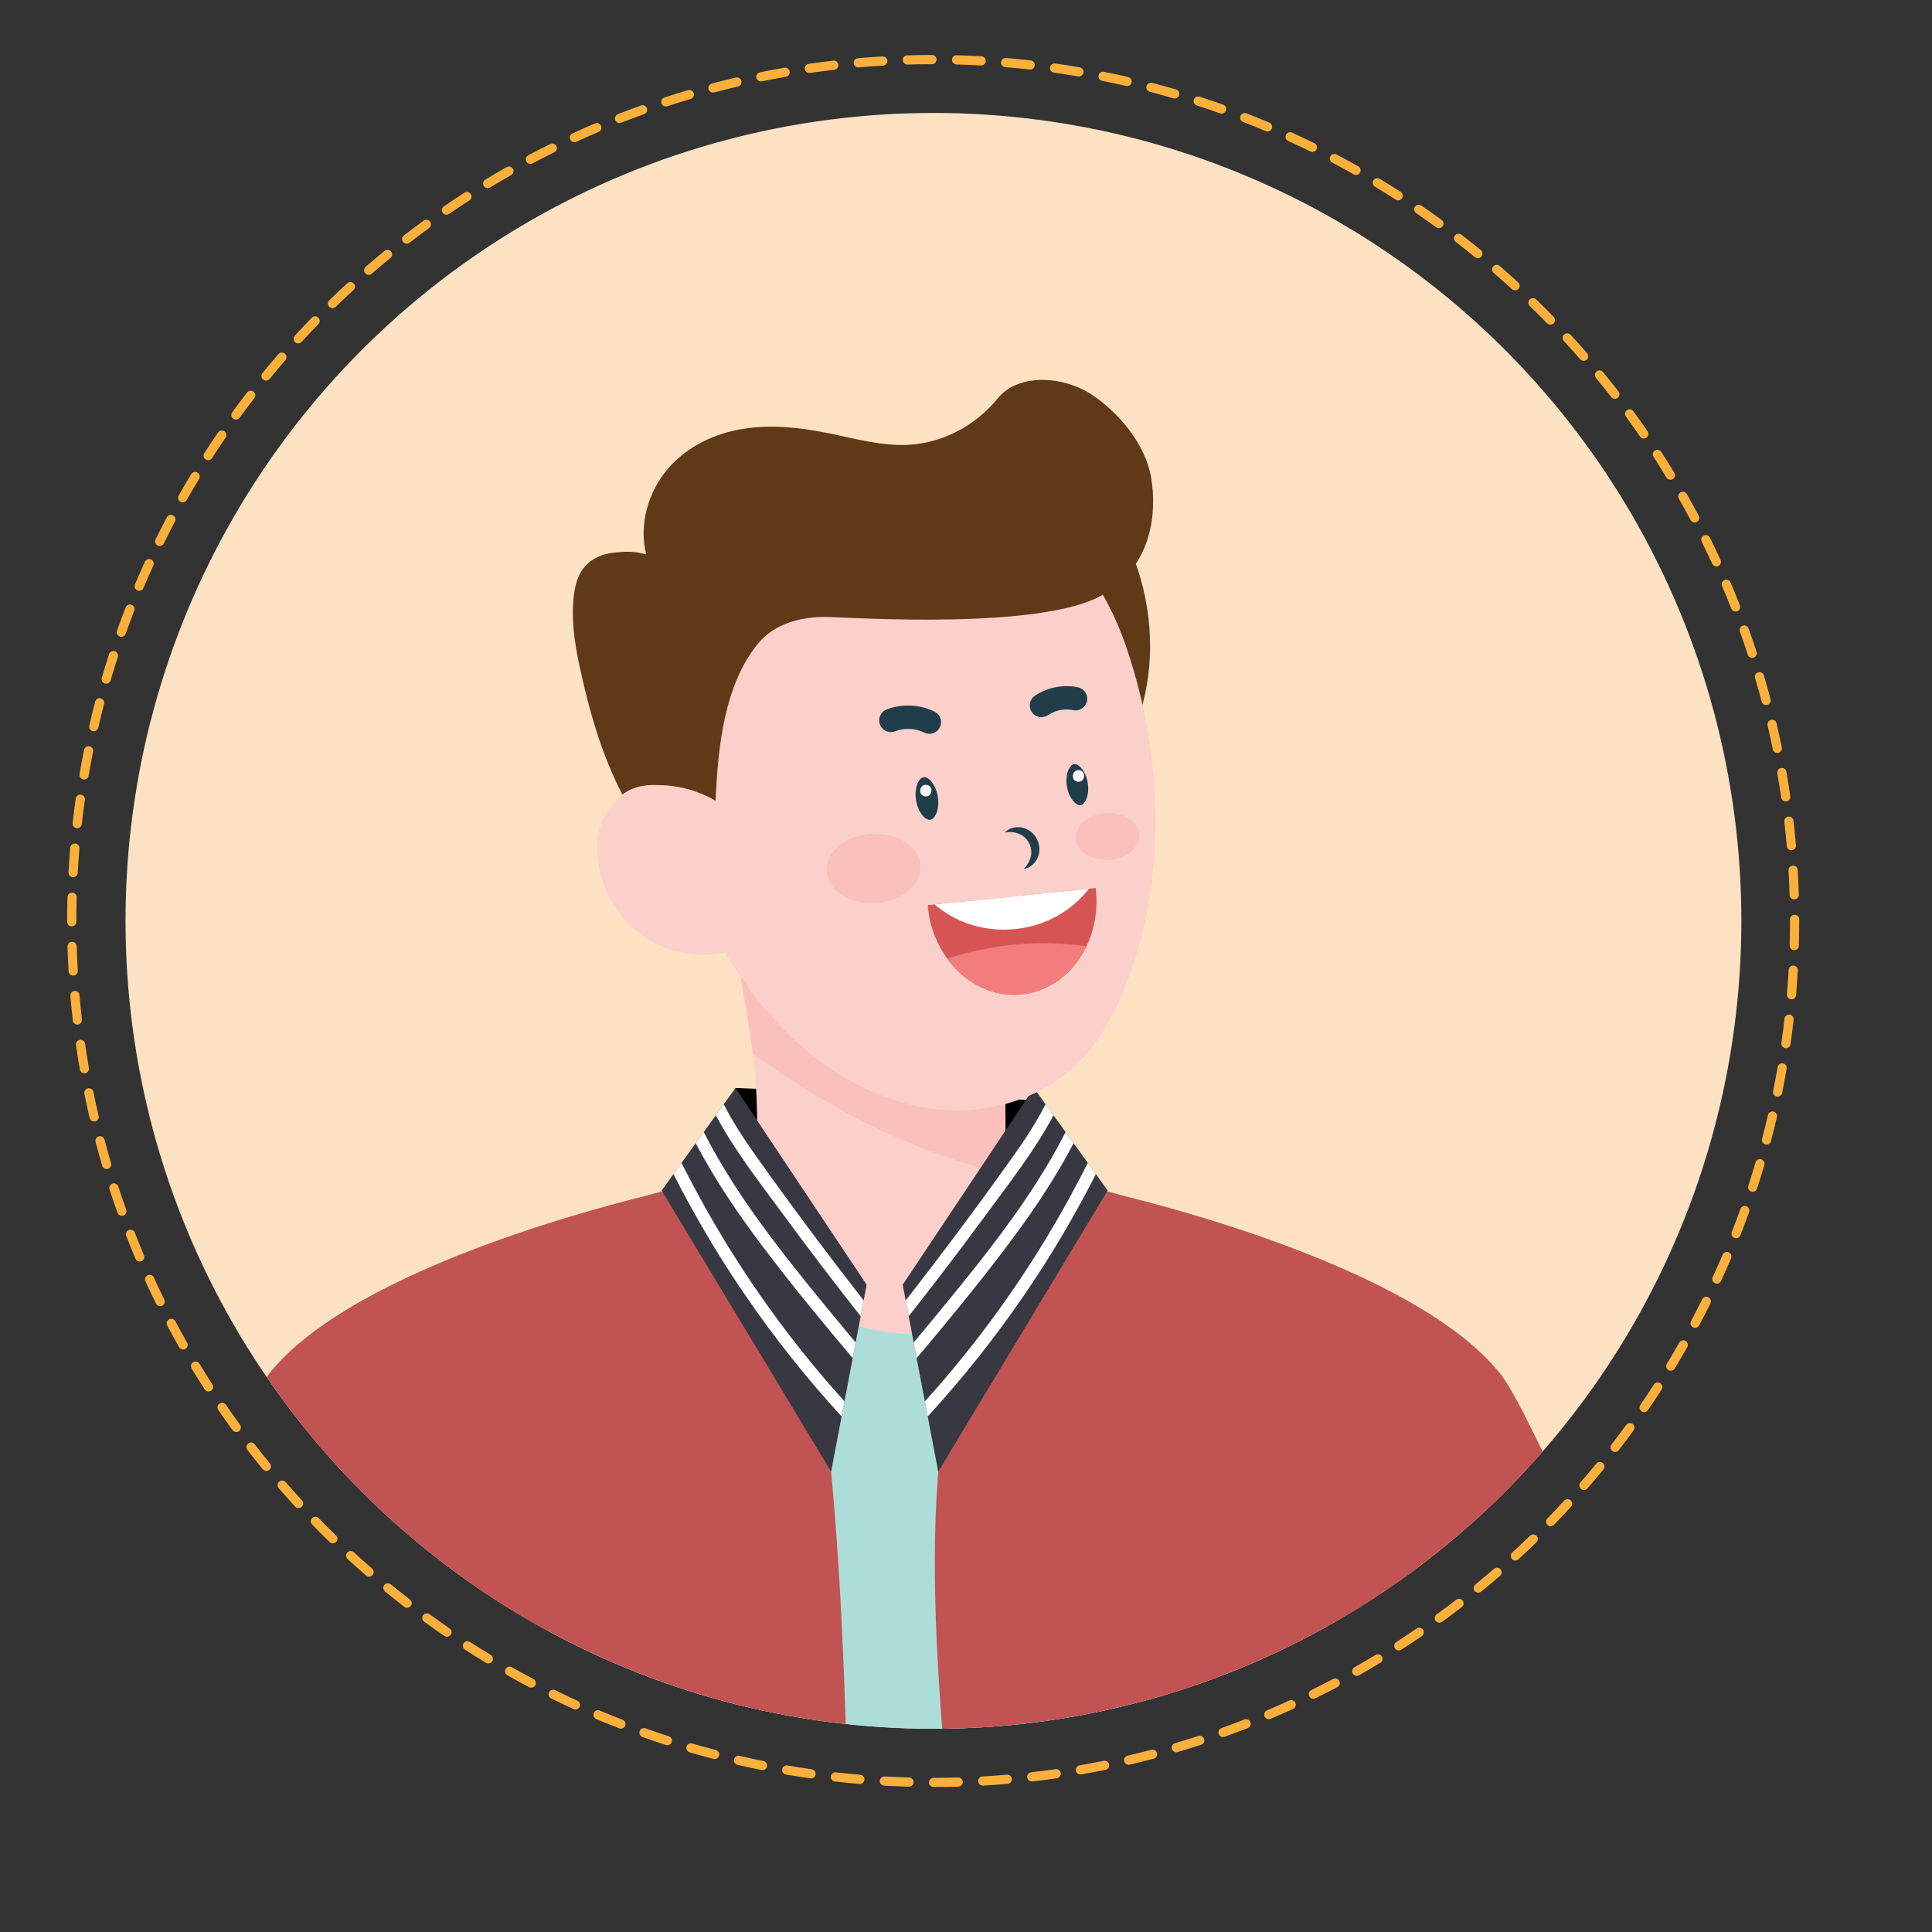 <?xml version="1.0" encoding="utf-8"?>
<!-- Generator: Adobe Illustrator 25.3.1, SVG Export Plug-In . SVG Version: 6.00 Build 0)  -->
<svg version="1.1" id="Layer_1" xmlns="http://www.w3.org/2000/svg" xmlns:xlink="http://www.w3.org/1999/xlink" x="0px" y="0px"
	 viewBox="0 0 1080 1080" style="enable-background:new 0 0 1080 1080;" xml:space="preserve">
<rect x="0" y="0" width="1080" height="1080" fill="#333333" stroke="none"/>
<style type="text/css">
	.st0{clip-path:url(#SVGID_2_);fill:#FCE2C3;}
	.st1{clip-path:url(#SVGID_2_);}
	.st2{fill:#603A17;}
	.st3{fill:#F4B9B8;}
	.st4{fill:#FAC0BC;}
	.st5{fill:#FBCFCA;}
	.st6{fill:#252158;}
	.st7{fill:#171644;}
	.st8{fill:#373841;}
	.st9{fill:#FFFFFF;}
	.st10{fill:#010101;}
	.st11{fill:#ADDDD9;}
	.st12{fill:#C59C6D;}
	.st13{fill:#C25353;}
	.st14{fill:#AF4847;}
	.st15{fill:#203D4A;}
	.st16{fill:#D65554;}
	.st17{fill:#F37C7C;}
	.st18{fill:#99A4CE;}
	.st19{fill:#FBB03C;}
</style>
<g>
	<g>
		<defs>
			<circle id="SVGID_1_" cx="521.8" cy="514.77" r="451.63"/>
		</defs>
		<clipPath id="SVGID_2_">
			<use xlink:href="#SVGID_1_"  style="overflow:visible;"/>
		</clipPath>
		<circle class="st0" cx="521.8" cy="514.77" r="451.63"/>
		<g class="st1">
			<g>
				
					<ellipse transform="matrix(0.988 -0.154 0.154 0.988 -47.733 90.041)" class="st2" cx="557.53" cy="353.23" rx="84.78" ry="107.7"/>
				<polygon class="st10" points="411.14,608.2 580.71,615.08 532.25,715.43 427.18,711.24 				"/>
				<path class="st11" d="M173.79,1632.33c53.48,40.35,638.37,35.17,637.98,6.47c-0.97-69.96-11.76-145.54-21.79-219.5
					c-5.68-41.81-11.12-83.1-14.38-122.57c-7.72-92.98-33.82-385.94-37.5-437.75c-2.37-33.78-8.3-110.43-9-119.55
					c-4.29-3.02-8.68-5.91-13.14-8.68c-0.13-0.07-0.26-0.15-0.41-0.24c-3.28-1.94-7.05-4.15-11.11-6.49
					c-0.04-0.04-0.06-0.06-0.09-0.06c-17.43-10.15-40.31-23.08-55.44-30.25c-37.84-17.96-76.73-28.95-117.63-34.85
					c-68.08-9.79-135.57,2.03-185.14,15.87c-44.48,12.41-74.55,26.45-77.71,27.95c-0.18,0.1-0.28,0.14-0.28,0.14
					s28.35,12.14,35.95,58.83c32.34,198.59-65.24,356.67-65.24,356.67s-24.69,172.87-38.98,261.03
					C190.79,1435.31,166.32,1626.69,173.79,1632.33z"/>
				<g>
					<path class="st5" d="M408.3,514.47c1.86,10.28,3.67,20.57,5.51,30.84c0.12,0.61,0.22,1.25,0.32,1.86
						c0.05,0.29,0.11,0.55,0.16,0.84c2.44,13.62,4.86,27.23,6.53,40.92c0.69,5.49,1.24,11.02,1.63,16.56
						c0.45,6.19,0.69,12.41,0.75,18.62c0.18,11.88-0.15,23.77-0.51,35.64c-0.21,6.71-0.3,13.41-0.35,20.11
						c-0.05,7.76-3.35,16.14-0.19,23.68c4,9.53,13.14,14.47,21.2,20.07c8.77,6.09,18.33,11.09,28.33,14.83
						c19.62,7.34,41.77,10.09,62.07,3.85c38.82-11.92,28.53-54.6,28.4-85.51c0,0-0.04-8.56-0.04-8.56l-0.06-22.63l-0.12-32.21
						c-11.1-2.72-21.49-7.76-31.79-12.77c-34.16-16.71-68.09-33.84-101.36-52.27c-0.9-0.49-1.75-0.97-2.59-1.43
						C419.5,523.2,414.03,520.02,408.3,514.47z"/>
				</g>
				<g>
					<path class="st4" d="M562.15,656.78c-38.44-9.93-75.43-25.32-109.02-46.34c-10.68-6.67-21.77-13.82-32.31-21.51
						c-1.66-13.7-4.09-27.29-6.52-40.91c-2-11.17-3.99-22.38-5.99-33.55c6.43,6.25,12.58,9.52,20.47,13.89
						c33.26,18.42,67.2,35.56,101.36,52.26c10.29,5.02,20.68,10.05,31.8,12.77L562.15,656.78z"/>
				</g>
				<g>
					<g>
						<path class="st5" d="M428.72,522.86c-17.53,12.25-41.69,14.38-61,5.13c-16.31-7.8-28.53-23.49-32.49-41.09
							c-0.71-3.19-1.15-6.43-1.32-9.75c-0.27-5.77,0.37-11.62,2.33-17.04c4.92-13.37,18.52-22.82,32.72-23.75
							c14.23-0.92,28.5,6.28,37.04,17.69l8.74,26.46L428.72,522.86z"/>
					</g>
				</g>
				<path class="st13" d="M434.05,1733.3c-18.33,27.5-207.56-54.22-270.39-80.2c-47.59-19.68-30.32-47.96-25.21-84.78
					c15.03-108.5,33.25-201.92,51.17-301.81c6.83-38.11,13.63-77.15,20.21-118.31c0.27-1.7,0.53-3.37,0.8-5.06
					c-8.02,26.47-22.59,80.87-28.64,99.79c-34.37,107.7-89.37,362.05-146.65,371.21c-9.88,1.58-118.86-36.75-123.74-50.41
					c-34.37-96.24,72.18-449.03,89.37-492.66c29.79-75.62,123.9-270.28,148.94-302.47c48.12-61.87,204.24-98.21,211.96-100.37
					c22.5-6.39,45.21-12.14,68.06-17.23c22.62,53.67,28.18,106.46,33.96,164.39C494.66,1124.53,448.47,1711.67,434.05,1733.3z"/>
				<g>
					<polygon class="st8" points="484.47,718.19 482.79,726.92 481.12,735.81 478.32,750.45 476.67,759.21 472.07,783.36 
						470.46,791.82 464.6,822.66 369.89,665.49 376.47,656.34 380.98,650.07 388.91,639.07 393.4,632.83 400.16,623.46 
						404.59,617.3 411.14,608.2 					"/>
					<g>
						<path class="st9" d="M482.79,726.92l-1.67,8.89c-14.87-18.86-29.4-37.97-43.61-57.31c-13.08-17.8-26.95-35.47-37.35-55.04
							l4.42-6.16c5.22,10.22,11.55,19.8,18.22,29.19C442.19,673.76,462.19,700.57,482.79,726.92z"/>
						<path class="st9" d="M478.32,750.45l-1.65,8.75c-16.89-19.94-33.48-40.15-49.24-60.95c-14.23-18.77-27.59-38.31-38.52-59.19
							l4.49-6.23c5.09,9.99,10.75,19.68,16.82,29.12c16.59,25.8,36.02,49.66,55.48,73.3C469.87,740.35,474.09,745.41,478.32,750.45z
							"/>
						<path class="st9" d="M472.07,783.36l-1.6,8.46c-19.64-21.38-37.74-44.18-54.12-68.15c-9.65-14.12-18.7-28.64-27.11-43.54
							c-4.26-7.52-8.34-15.12-12.26-22.8c-0.16-0.32-0.34-0.66-0.5-0.99l4.51-6.28c1.17,2.27,2.31,4.56,3.48,6.83
							c4.42,8.55,9.03,16.96,13.84,25.27c17,29.35,36.48,57.26,58.2,83.29C461.57,771.54,466.78,777.52,472.07,783.36z"/>
					</g>
				</g>
				<path class="st14" d="M225.53,1194.81c-9.97,24.38-21.77,48.99-35.91,71.7c6.83-38.11,13.63-77.15,20.21-118.31
					c4.19-9.46,44.96-103.46,56.94-200.87C271.36,1066.49,246.15,1144.4,225.53,1194.81z"/>
				<path class="st13" d="M1261.27,1066.49c-41.82,58.55-350.11,391.84-444.54,197.06c-1.37-2.84-3.07-7.15-5-12.51
					c-10.2-28.3-26.56-85.65-33.29-107.9c0.27,1.7,0.53,3.37,0.8,5.06c0.53,3.35,1.08,6.67,1.6,9.99
					c6.07,37.51,12.33,73.3,18.61,108.32c17.92,99.88,36.14,193.31,51.17,301.81c5.11,36.82,22.39,65.1-25.21,84.78
					c-62.83,25.98-252.06,107.7-270.39,80.2c-9.14-13.7-1.7-257.74-8.68-510.99c-4.03-146.38-32.42-293.69-21.15-406.91
					c5.77-57.93,11.34-110.72,33.96-164.39c22.85,5.09,45.55,10.84,68.06,17.23c7.72,2.15,163.84,38.5,211.96,100.37
					c25.05,32.19,133.39,300.18,133.39,300.18s92.73-69.2,203.94-116.86C1192.52,945.04,1272.72,1050.45,1261.27,1066.49z"/>
				<g>
					<polygon class="st8" points="504.61,718.19 506.28,726.92 507.95,735.81 510.75,750.45 512.4,759.21 517,783.36 518.61,791.82 
						524.47,822.66 619.18,665.49 612.6,656.34 608.09,650.07 600.16,639.07 595.67,632.83 588.91,623.46 584.49,617.3 
						577.93,608.2 					"/>
					<g>
						<path class="st9" d="M506.28,726.92l1.67,8.89c14.87-18.86,29.4-37.97,43.61-57.31c13.08-17.8,26.95-35.47,37.35-55.04
							l-4.42-6.16c-5.22,10.22-11.55,19.8-18.22,29.19C546.88,673.76,526.88,700.57,506.28,726.92z"/>
						<path class="st9" d="M510.75,750.45l1.65,8.75c16.89-19.94,33.48-40.15,49.24-60.95c14.23-18.77,27.59-38.31,38.52-59.19
							l-4.49-6.23c-5.09,9.99-10.75,19.68-16.82,29.12c-16.59,25.8-36.02,49.66-55.48,73.3
							C519.2,740.35,514.99,745.41,510.75,750.45z"/>
						<path class="st9" d="M517,783.36l1.6,8.46c19.64-21.38,37.74-44.18,54.12-68.15c9.65-14.12,18.7-28.64,27.11-43.54
							c4.26-7.52,8.34-15.12,12.26-22.8c0.16-0.32,0.34-0.66,0.5-0.99l-4.51-6.28c-1.17,2.27-2.31,4.56-3.48,6.83
							c-4.42,8.55-9.03,16.96-13.84,25.27c-17,29.35-36.48,57.26-58.2,83.29C527.5,771.54,522.3,777.52,517,783.36z"/>
					</g>
				</g>
				<g>
					<path class="st5" d="M628.02,553.96c-8.47,20.68-20.21,39.49-39.46,51.59c-17.07,10.73-37.61,15.98-57.73,15.11
						c-22.26-0.97-43.67-8.73-62.61-20.67c-9.43-5.94-18.25-12.91-26.25-20.61c-13.98-13.44-25.73-29.01-35.85-45.5
						c-16.44-26.84-29.71-57.41-36.28-88.98c-7.49-35.7-6.46-72.69,8.09-106.94c5.89-13.97,14.14-26.91,24.29-38.19
						c42.77-47.62,116.31-55.85,168.59-18.85c27.23,19.29,47.55,48.28,58.39,79.65c3.44,9.94,6.41,20.15,8.82,30.51
						C650.54,444.77,648.87,503,628.02,553.96z"/>
				</g>
				<g>
					<g>
						<g>
							<path class="st15" d="M519.82,458.27c-2.8,0.14-6.67-4.31-7.74-10.93c-0.56-3.49-0.22-6.98,0.93-9.58
								c0.4-0.9,1.52-3.02,3.23-3.29c0.09-0.01,0.18-0.02,0.26-0.03c2.8-0.14,6.67,4.31,7.74,10.93c0.56,3.49,0.22,6.98-0.93,9.58
								c-0.4,0.9-1.52,3.02-3.23,3.29C520,458.26,519.91,458.27,519.82,458.27z"/>
							<path class="st15" d="M603.84,450.12c-2.37,0.12-6.34-3.84-7.42-10.57c-0.55-3.38-0.22-6.76,0.9-9.27
								c0.81-1.81,1.92-2.96,3.06-3.14c0.08-0.01,0.16-0.02,0.25-0.03c2.37-0.12,6.34,3.84,7.42,10.57c0.54,3.38,0.22,6.76-0.9,9.27
								c-0.81,1.81-1.92,2.96-3.06,3.14C604,450.11,603.92,450.12,603.84,450.12L603.84,450.12z"/>
							<path class="st15" d="M561.68,465.38c2.2-2.41,5.91-3.45,9.41-2.81c3.57,0.59,6.85,3.14,8.51,6.4
								c1.74,3.22,1.95,7.37,0.39,10.64c-1.48,3.24-4.45,5.7-7.69,6.11c2.26-2.27,3.53-4.83,4.01-7.36
								c0.48-2.52,0.03-4.93-1.09-7.11c-1.14-2.17-2.86-3.92-5.2-4.97C567.66,465.23,564.83,464.81,561.68,465.38z"/>
						</g>
						<g>
							<path class="st15" d="M522.41,397.79c-3.95-1.94-8.43-3.09-12.95-3.34c-4.73-0.26-9.5,0.48-13.8,2.14
								c-3.36,1.3-5.04,5.08-3.75,8.45c0.65,1.69,2,3.05,3.67,3.72c0.66,0.26,1.36,0.42,2.07,0.46c0.92,0.05,1.83-0.09,2.7-0.43
								c2.61-1.01,5.52-1.45,8.42-1.3c2.76,0.15,5.48,0.85,7.87,2.04c0.8,0.39,1.65,0.61,2.53,0.66c2.61,0.14,5.05-1.29,6.21-3.64
								C526.98,403.31,525.65,399.39,522.41,397.79z"/>
							<path class="st15" d="M602.61,384.2c-1.52-0.32-3.08-0.53-4.66-0.61c-6.93-0.37-13.85,1.54-19.48,5.39
								c-2.97,2.03-3.73,6.11-1.69,9.08c0.89,1.3,2.22,2.23,3.73,2.62c0.43,0.11,0.87,0.18,1.31,0.2c1.43,0.08,2.86-0.33,4.04-1.13
								c3.22-2.2,7.36-3.34,11.36-3.13c0.91,0.05,1.8,0.17,2.67,0.35c0.34,0.07,0.67,0.11,1.01,0.13c3.23,0.17,6.07-2,6.74-5.17
								C608.38,388.46,606.15,384.99,602.61,384.2z"/>
						</g>
						<path class="st9" d="M518.2,438.79c-4.1-0.85-5.42,5.52-1.32,6.36C520.98,446.01,522.3,439.64,518.2,438.79z"/>
						<path class="st9" d="M603.54,430.57c-4.1-0.85-5.42,5.52-1.32,6.36C606.32,437.78,607.64,431.42,603.54,430.57z"/>
						<g>
							<path class="st16" d="M612.65,497.65c1.15,11.35-0.89,22.15-5.31,31.35c-7.07,14.77-20.27,25.28-36.24,26.9
								c-16.36,1.66-31.73-6.41-41.57-20.01c-5.81-7.95-9.71-17.81-10.82-28.72c-0.04-0.39-0.03-0.79-0.07-1.21l93.83-9.51
								C612.52,496.87,612.61,497.25,612.65,497.65z"/>
							<path class="st9" d="M608.67,496.84c-9.39,12.21-24.1,20.79-41.27,22.53c-17.17,1.74-33.3-3.72-44.95-13.79L608.67,496.84z"
								/>
							<path class="st17" d="M607.34,529c-7.07,14.77-20.27,25.28-36.24,26.9c-16.36,1.66-31.73-6.41-41.57-20.01
								c15.66-5.15,32.08-8.05,48.56-8.53C587.87,527.07,597.66,527.63,607.34,529z"/>
						</g>
					</g>
					<g>
						<path class="st4" d="M514.57,484.08c0.57,10.68-10.73,19.96-25.22,20.73c-14.5,0.77-26.71-7.26-27.28-17.94
							c-0.57-10.68,10.73-19.96,25.22-20.73C501.79,465.37,514.01,473.4,514.57,484.08z"/>
						<path class="st4" d="M636.83,466.72c0.38,7.21-7.24,13.48-17.03,14c-9.79,0.52-18.04-4.9-18.42-12.11
							c-0.38-7.21,7.24-13.48,17.03-14C628.2,454.08,636.44,459.51,636.83,466.72z"/>
					</g>
				</g>
				<path class="st14" d="M811.73,1251.04c-10.2-28.3-26.56-85.65-33.29-107.9c0.27,1.7,0.53,3.37,0.8,5.06
					c0.53,3.35,1.08,6.67,1.6,9.99l-3.07-16.09l-16.64-248.87c0,0,52.41,234.87,53.14,314.66
					C814.34,1216.01,813.13,1233.56,811.73,1251.04z"/>
				<path class="st2" d="M361.25,309.95c-4.28-16.61,1.15-35.03,11.9-47.68c10.75-12.65,26.19-19.9,41.95-22.5
					c15.76-2.6,31.9-0.86,47.6,2.31c15.12,3.06,30.26,7.46,45.6,6.54c18.83-1.13,37.05-10.69,49.46-25.94
					c11.75-14.44,37.01-12.31,52.29-2.23c15.28,10.08,30.34,27.78,33.49,46.79c3.02,18.23,1.31,48.6-27.21,65.3
					c-33.61,19.69-139.32,12.71-153.59,12.36c-14.28-0.35-29.61,3.38-39.04,14.89c-18.71,22.86-22.36,57.29-23.68,87.82
					c-11.04-6.25-21.56-8.84-34-8.78c-5.48,0.03-11.45,0.46-18.13,5.31c-11.8-22.84-18.74-47.37-24.14-72.82
					c-2.68-12.62-4.54-25.66-2.95-38.46c0.6-4.88,1.76-9.8,4.37-13.82c3.93-6.06,10.79-9.35,17.63-10.07
					C349.62,308.24,354.61,307.99,361.25,309.95z"/>
			</g>
		</g>
	</g>
	<g>
		<path class="st19" d="M521.88,998.95c-1.42,0-2.57-1.15-2.57-2.57c0-1.42,1.15-2.57,2.57-2.57c4.53,0,9.14-0.07,13.68-0.2
			c1.43-0.03,2.6,1.08,2.64,2.5c0.04,1.42-1.08,2.6-2.5,2.64C531.11,998.88,526.46,998.95,521.88,998.95z M508.13,998.77
			c-0.02,0-0.05,0-0.07,0c-4.6-0.13-9.25-0.32-13.81-0.58c-1.42-0.08-2.5-1.29-2.42-2.71c0.08-1.42,1.29-2.5,2.71-2.42
			c4.52,0.25,9.11,0.44,13.66,0.57c1.42,0.04,2.54,1.22,2.5,2.64C510.66,997.66,509.52,998.77,508.13,998.77z M549.36,998.17
			c-1.35,0-2.49-1.06-2.56-2.42c-0.08-1.42,1-2.63,2.42-2.71c4.54-0.26,9.12-0.58,13.64-0.97c1.42-0.11,2.66,0.93,2.78,2.34
			c0.12,1.41-0.93,2.66-2.34,2.78c-4.57,0.39-9.2,0.72-13.79,0.98C549.46,998.17,549.41,998.17,549.36,998.17z M480.68,997.24
			c-0.07,0-0.14,0-0.22-0.01c-4.56-0.38-9.19-0.84-13.76-1.36c-1.41-0.16-2.42-1.43-2.27-2.84c0.16-1.41,1.44-2.42,2.84-2.27
			c4.52,0.51,9.1,0.96,13.61,1.34c1.41,0.12,2.47,1.36,2.35,2.78C483.13,996.22,482,997.24,480.68,997.24z M576.76,995.83
			c-1.29,0-2.4-0.97-2.55-2.28c-0.16-1.41,0.85-2.68,2.26-2.84c4.5-0.51,9.07-1.1,13.56-1.74c1.41-0.2,2.71,0.77,2.91,2.18
			c0.2,1.41-0.78,2.71-2.18,2.91c-4.55,0.65-9.16,1.24-13.71,1.76C576.96,995.83,576.86,995.83,576.76,995.83z M453.36,994.15
			c-0.12,0-0.24-0.01-0.36-0.03c-4.53-0.64-9.13-1.36-13.66-2.14c-1.4-0.24-2.34-1.57-2.1-2.97c0.24-1.4,1.57-2.34,2.97-2.1
			c4.48,0.77,9.03,1.48,13.51,2.12c1.41,0.2,2.38,1.5,2.18,2.91C455.72,993.22,454.62,994.15,453.36,994.15z M603.98,991.94
			c-1.23,0-2.31-0.88-2.53-2.14c-0.24-1.4,0.7-2.73,2.1-2.97c4.46-0.77,8.99-1.62,13.44-2.52c1.39-0.28,2.75,0.62,3.03,2.01
			c0.28,1.39-0.62,2.75-2.01,3.03c-4.5,0.91-9.08,1.77-13.59,2.54C604.27,991.93,604.12,991.94,603.98,991.94z M426.26,989.51
			c-0.17,0-0.34-0.02-0.51-0.05c-4.49-0.9-9.03-1.88-13.51-2.92c-1.38-0.32-2.25-1.7-1.93-3.08c0.32-1.38,1.71-2.24,3.08-1.93
			c4.43,1.02,8.93,1.99,13.37,2.89c1.39,0.28,2.29,1.64,2.01,3.03C428.53,988.66,427.46,989.51,426.26,989.51z M630.93,986.5
			c-1.17,0-2.23-0.8-2.5-1.99c-0.32-1.38,0.54-2.76,1.92-3.09c4.42-1.03,8.89-2.13,13.28-3.28c1.37-0.36,2.78,0.46,3.14,1.83
			c0.36,1.37-0.46,2.78-1.83,3.14c-4.43,1.16-8.95,2.28-13.42,3.32C631.32,986.48,631.12,986.5,630.93,986.5z M399.47,983.32
			c-0.21,0-0.43-0.03-0.65-0.08c-4.46-1.17-8.94-2.41-13.32-3.69c-1.36-0.4-2.14-1.83-1.74-3.19c0.4-1.36,1.82-2.15,3.19-1.74
			c4.34,1.27,8.77,2.5,13.18,3.65c1.37,0.36,2.19,1.76,1.84,3.14C401.65,982.55,400.61,983.32,399.47,983.32z M657.53,979.52
			c-1.11,0-2.14-0.73-2.47-1.85c-0.4-1.36,0.38-2.79,1.74-3.19c4.34-1.27,8.74-2.63,13.07-4.04c1.35-0.44,2.8,0.3,3.24,1.65
			c0.44,1.35-0.3,2.8-1.65,3.24c-4.37,1.42-8.82,2.8-13.21,4.08C658.01,979.48,657.77,979.52,657.53,979.52z M373.07,975.6
			c-0.26,0-0.53-0.04-0.79-0.13c-4.38-1.42-8.8-2.92-13.13-4.47c-1.34-0.48-2.04-1.95-1.56-3.28c0.48-1.34,1.95-2.03,3.28-1.56
			c4.28,1.53,8.65,3.01,12.99,4.42c1.35,0.44,2.09,1.89,1.65,3.24C375.16,974.9,374.16,975.6,373.07,975.6z M683.68,971.02
			c-1.06,0-2.04-0.66-2.42-1.71c-0.48-1.34,0.22-2.81,1.56-3.29c4.28-1.53,8.59-3.14,12.81-4.79c1.32-0.52,2.81,0.14,3.33,1.46
			c0.52,1.32-0.14,2.81-1.46,3.33c-4.27,1.67-8.63,3.29-12.95,4.84C684.26,970.97,683.97,971.02,683.68,971.02z M347.09,966.34
			c-0.31,0-0.63-0.06-0.93-0.18c-4.29-1.67-8.61-3.42-12.85-5.21c-1.31-0.55-1.92-2.06-1.37-3.37c0.55-1.31,2.06-1.92,3.37-1.37
			c4.19,1.77,8.47,3.51,12.71,5.16c1.32,0.52,1.98,2,1.46,3.33C349.09,965.72,348.11,966.34,347.09,966.34z M709.25,961.04
			c-1,0-1.95-0.59-2.37-1.57c-0.55-1.31,0.06-2.82,1.36-3.37c4.17-1.77,8.37-3.62,12.48-5.49c1.29-0.59,2.82-0.02,3.41,1.27
			c0.59,1.29,0.02,2.82-1.27,3.41c-4.15,1.9-8.39,3.77-12.61,5.56C709.93,960.98,709.59,961.04,709.25,961.04z M321.69,955.61
			c-0.36,0-0.72-0.08-1.07-0.23c-4.18-1.91-8.39-3.91-12.52-5.94c-1.27-0.63-1.8-2.17-1.17-3.44c0.63-1.27,2.17-1.8,3.44-1.17
			c4.08,2.01,8.25,3.99,12.38,5.88c1.29,0.59,1.86,2.12,1.27,3.41C323.6,955.05,322.67,955.61,321.69,955.61z M734.19,949.63
			c-0.95,0-1.86-0.53-2.31-1.43c-0.63-1.27-0.1-2.81,1.17-3.44c4.06-2,8.14-4.09,12.15-6.2c1.26-0.66,2.81-0.18,3.47,1.07
			c0.66,1.26,0.18,2.81-1.07,3.47c-4.05,2.14-8.18,4.25-12.28,6.27C734.96,949.55,734.57,949.63,734.19,949.63z M296.97,943.43
			c-0.41,0-0.82-0.1-1.2-0.3c-4.06-2.15-8.15-4.38-12.15-6.65c-1.24-0.7-1.67-2.27-0.97-3.5c0.7-1.23,2.27-1.67,3.5-0.97
			c3.96,2.24,8,4.45,12.02,6.58c1.26,0.66,1.74,2.22,1.07,3.47C298.78,942.94,297.89,943.43,296.97,943.43z M758.44,936.81
			c-0.9,0-1.77-0.47-2.24-1.31c-0.7-1.24-0.26-2.8,0.97-3.5c3.94-2.23,7.9-4.55,11.78-6.89c1.22-0.74,2.8-0.34,3.53,0.87
			c0.73,1.22,0.34,2.8-0.87,3.53c-3.92,2.37-7.93,4.71-11.91,6.97C759.3,936.71,758.87,936.81,758.44,936.81z M272.99,929.87
			c-0.45,0-0.91-0.12-1.33-0.37c-3.92-2.37-7.88-4.84-11.74-7.33c-1.19-0.77-1.54-2.36-0.77-3.55c0.77-1.19,2.36-1.54,3.55-0.77
			c3.83,2.47,7.74,4.9,11.62,7.25c1.22,0.73,1.61,2.31,0.87,3.53C274.71,929.43,273.86,929.87,272.99,929.87z M781.93,922.62
			c-0.85,0-1.67-0.42-2.16-1.18c-0.77-1.19-0.42-2.78,0.77-3.55c3.8-2.45,7.63-4.99,11.38-7.55c1.17-0.8,2.77-0.5,3.57,0.67
			c0.8,1.17,0.5,2.77-0.67,3.57c-3.79,2.59-7.65,5.16-11.5,7.63C782.89,922.49,782.41,922.62,781.93,922.62z M249.85,914.97
			c-0.5,0-1.01-0.15-1.45-0.45c-3.79-2.59-7.59-5.28-11.3-7.98c-1.15-0.84-1.4-2.44-0.57-3.59c0.83-1.15,2.44-1.4,3.59-0.57
			c3.67,2.67,7.43,5.33,11.18,7.9c1.17,0.8,1.47,2.4,0.67,3.57C251.47,914.58,250.67,914.97,249.85,914.97z M804.59,907.11
			c-0.79,0-1.58-0.37-2.08-1.06c-0.83-1.15-0.58-2.76,0.57-3.59c3.67-2.67,7.35-5.42,10.93-8.19c1.12-0.87,2.74-0.66,3.61,0.46
			c0.87,1.12,0.66,2.74-0.46,3.61c-3.63,2.8-7.34,5.58-11.05,8.28C805.64,906.95,805.11,907.11,804.59,907.11z M227.59,898.77
			c-0.55,0-1.1-0.17-1.57-0.54c-3.62-2.8-7.26-5.69-10.83-8.61c-1.1-0.9-1.26-2.52-0.36-3.62c0.9-1.1,2.52-1.26,3.62-0.36
			c3.52,2.89,7.13,5.75,10.71,8.52c1.12,0.87,1.33,2.48,0.46,3.6C229.12,898.43,228.36,898.77,227.59,898.77z M826.34,890.33
			c-0.74,0-1.48-0.32-1.99-0.94c-0.9-1.1-0.74-2.72,0.36-3.62c3.52-2.88,7.03-5.84,10.46-8.8c1.07-0.93,2.7-0.81,3.63,0.26
			c0.93,1.07,0.81,2.7-0.26,3.63c-3.46,3-7.01,5.99-10.57,8.9C827.48,890.14,826.91,890.33,826.34,890.33z M206.31,881.35
			c-0.6,0-1.2-0.21-1.68-0.63c-3.47-3.01-6.94-6.1-10.32-9.21c-1.05-0.96-1.11-2.59-0.15-3.63c0.96-1.04,2.59-1.11,3.63-0.15
			c3.34,3.07,6.78,6.14,10.21,9.11c1.07,0.93,1.19,2.55,0.26,3.63C207.74,881.05,207.03,881.35,206.31,881.35z M847.1,872.33
			c-0.7,0-1.39-0.28-1.9-0.83c-0.96-1.05-0.89-2.67,0.16-3.63c3.35-3.08,6.7-6.23,9.94-9.39c1.02-0.99,2.64-0.96,3.63,0.05
			c0.99,1.02,0.96,2.65-0.05,3.63c-3.28,3.18-6.66,6.38-10.05,9.49C848.35,872.11,847.73,872.33,847.1,872.33z M186.05,862.74
			c-0.65,0-1.29-0.24-1.79-0.73c-3.29-3.2-6.58-6.48-9.77-9.77c-0.99-1.02-0.97-2.64,0.05-3.63c1.02-0.99,2.64-0.97,3.63,0.05
			c3.16,3.25,6.42,6.51,9.67,9.67c1.02,0.99,1.04,2.62,0.05,3.63C187.39,862.48,186.72,862.74,186.05,862.74z M866.83,853.18
			c-0.65,0-1.29-0.24-1.79-0.73c-1.02-0.99-1.04-2.62-0.05-3.64c3.16-3.24,6.32-6.59,9.4-9.94c0.96-1.05,2.59-1.11,3.63-0.15
			s1.11,2.59,0.15,3.63c-3.11,3.39-6.31,6.77-9.5,10.05C868.16,852.92,867.5,853.18,866.83,853.18z M166.89,843.03
			c-0.69,0-1.39-0.28-1.89-0.83c-3.1-3.38-6.2-6.84-9.2-10.31c-0.93-1.07-0.81-2.7,0.26-3.63c1.07-0.93,2.69-0.82,3.63,0.26
			c2.97,3.43,6.03,6.86,9.1,10.2c0.96,1.05,0.89,2.67-0.15,3.63C168.13,842.81,167.51,843.03,166.89,843.03z M885.44,832.93
			c-0.6,0-1.2-0.21-1.68-0.63c-1.07-0.93-1.19-2.55-0.26-3.63c2.99-3.44,5.95-6.96,8.82-10.46c0.9-1.1,2.52-1.26,3.62-0.36
			c1.1,0.9,1.26,2.52,0.36,3.62c-2.9,3.54-5.9,7.09-8.92,10.57C886.87,832.63,886.15,832.93,885.44,832.93z M148.88,822.27
			c-0.74,0-1.48-0.32-1.99-0.94c-2.89-3.53-5.79-7.17-8.6-10.81c-0.87-1.12-0.66-2.74,0.46-3.61c1.12-0.87,2.74-0.66,3.61,0.46
			c2.78,3.6,5.64,7.2,8.51,10.7c0.9,1.1,0.74,2.72-0.36,3.62C150.03,822.08,149.45,822.27,148.88,822.27z M902.87,811.65
			c-0.55,0-1.1-0.17-1.57-0.54c-1.12-0.87-1.33-2.48-0.46-3.61c2.78-3.59,5.54-7.28,8.22-10.95c0.83-1.15,2.44-1.4,3.59-0.56
			c1.15,0.84,1.4,2.44,0.56,3.59c-2.7,3.71-5.49,7.43-8.3,11.06C904.4,811.3,903.64,811.65,902.87,811.65z M132.09,800.53
			c-0.8,0-1.58-0.37-2.08-1.06c-2.7-3.71-5.38-7.51-7.97-11.28c-0.8-1.17-0.5-2.77,0.67-3.57c1.17-0.8,2.77-0.5,3.57,0.67
			c2.56,3.73,5.21,7.48,7.88,11.16c0.84,1.15,0.58,2.76-0.57,3.59C133.14,800.37,132.61,800.53,132.09,800.53z M919.08,789.4
			c-0.5,0-1.01-0.15-1.45-0.45c-1.17-0.8-1.47-2.4-0.67-3.57c2.57-3.75,5.12-7.59,7.58-11.4c0.77-1.2,2.36-1.54,3.55-0.77
			c1.19,0.77,1.54,2.36,0.77,3.55c-2.48,3.85-5.06,7.73-7.66,11.52C920.7,789.01,919.9,789.4,919.08,789.4z M116.57,777.88
			c-0.85,0-1.67-0.42-2.16-1.18c-2.48-3.84-4.94-7.78-7.31-11.71c-0.73-1.21-0.34-2.8,0.87-3.53c1.21-0.73,2.79-0.34,3.53,0.87
			c2.35,3.88,4.78,7.78,7.23,11.58c0.77,1.19,0.43,2.78-0.77,3.55C117.53,777.75,117.04,777.88,116.57,777.88z M933.99,766.26
			c-0.45,0-0.91-0.12-1.33-0.37c-1.22-0.73-1.6-2.32-0.87-3.53c2.35-3.88,4.68-7.86,6.92-11.82c0.7-1.23,2.27-1.67,3.5-0.97
			c1.24,0.7,1.67,2.27,0.97,3.5c-2.27,4-4.62,8.02-6.99,11.95C935.71,765.82,934.86,766.26,933.99,766.26z M102.36,754.39
			c-0.9,0-1.77-0.47-2.24-1.3c-2.26-3.99-4.49-8.06-6.63-12.1c-0.66-1.25-0.19-2.81,1.07-3.47c1.25-0.67,2.81-0.19,3.47,1.07
			c2.12,4,4.32,8.02,6.56,11.97c0.7,1.24,0.27,2.8-0.97,3.5C103.23,754.29,102.79,754.39,102.36,754.39z M947.56,742.3
			c-0.4,0-0.82-0.1-1.2-0.3c-1.25-0.66-1.73-2.22-1.07-3.47c2.12-4.02,4.22-8.12,6.23-12.2c0.63-1.27,2.17-1.8,3.44-1.17
			c1.27,0.63,1.8,2.17,1.17,3.44c-2.03,4.13-4.15,8.28-6.3,12.34C949.38,741.8,948.49,742.3,947.56,742.3z M89.53,730.15
			c-0.95,0-1.86-0.53-2.31-1.43c-2.02-4.1-4.01-8.29-5.92-12.45c-0.59-1.29-0.02-2.82,1.27-3.41c1.29-0.59,2.82-0.02,3.41,1.27
			c1.89,4.12,3.86,8.26,5.86,12.32c0.63,1.27,0.11,2.81-1.17,3.44C90.3,730.06,89.91,730.15,89.53,730.15z M959.75,717.58
			c-0.36,0-0.72-0.08-1.07-0.23c-1.29-0.59-1.86-2.12-1.27-3.41c1.89-4.13,3.75-8.35,5.53-12.55c0.55-1.31,2.07-1.91,3.37-1.37
			c1.31,0.55,1.92,2.06,1.37,3.37c-1.8,4.24-3.67,8.51-5.59,12.68C961.66,717.02,960.72,717.58,959.75,717.58z M78.11,705.22
			c-1,0-1.95-0.59-2.37-1.57c-1.78-4.21-3.53-8.5-5.2-12.76c-0.52-1.32,0.14-2.81,1.46-3.33c1.33-0.52,2.81,0.14,3.33,1.46
			c1.65,4.21,3.38,8.46,5.14,12.62c0.55,1.31-0.06,2.82-1.36,3.37C78.79,705.16,78.45,705.22,78.11,705.22z M970.49,692.19
			c-0.31,0-0.63-0.06-0.93-0.18c-1.32-0.52-1.98-2.01-1.46-3.33c1.65-4.23,3.26-8.56,4.8-12.85c0.48-1.34,1.95-2.03,3.28-1.56
			c1.34,0.48,2.03,1.95,1.56,3.28c-1.55,4.34-3.18,8.71-4.85,12.99C972.49,691.57,971.52,692.19,970.49,692.19z M68.12,679.65
			c-1.06,0-2.04-0.66-2.42-1.71c-1.54-4.31-3.05-8.71-4.47-13.08c-0.44-1.35,0.3-2.8,1.65-3.24c1.34-0.44,2.8,0.3,3.24,1.65
			c1.41,4.32,2.9,8.68,4.42,12.94c0.48,1.34-0.22,2.81-1.55,3.29C68.7,679.61,68.41,679.65,68.12,679.65z M979.77,666.21
			c-0.26,0-0.53-0.04-0.79-0.13c-1.35-0.44-2.09-1.89-1.65-3.24c1.4-4.31,2.76-8.71,4.03-13.07c0.4-1.36,1.82-2.15,3.19-1.74
			c1.36,0.4,2.14,1.83,1.74,3.19c-1.29,4.41-2.66,8.85-4.08,13.21C981.86,665.52,980.85,666.21,979.77,666.21z M59.61,653.51
			c-1.11,0-2.14-0.73-2.47-1.85c-1.29-4.4-2.54-8.88-3.71-13.32c-0.36-1.37,0.46-2.78,1.83-3.14c1.38-0.36,2.78,0.46,3.14,1.83
			c1.15,4.39,2.39,8.82,3.67,13.17c0.4,1.36-0.38,2.79-1.74,3.19C60.09,653.47,59.85,653.51,59.61,653.51z M987.5,639.82
			c-0.22,0-0.44-0.03-0.65-0.08c-1.37-0.36-2.19-1.77-1.83-3.14c1.15-4.4,2.26-8.87,3.28-13.28c0.32-1.38,1.7-2.25,3.08-1.92
			c1.38,0.32,2.24,1.7,1.92,3.08c-1.03,4.46-2.15,8.97-3.31,13.42C989.68,639.06,988.64,639.82,987.5,639.82z M52.61,626.92
			c-1.17,0-2.22-0.8-2.5-1.99c-1.04-4.46-2.03-9.01-2.94-13.51c-0.28-1.39,0.62-2.75,2.01-3.03c1.39-0.28,2.75,0.62,3.03,2.01
			c0.9,4.45,1.88,8.95,2.91,13.36c0.32,1.38-0.54,2.76-1.92,3.09C53,626.89,52.81,626.92,52.61,626.92z M993.7,613.03
			c-0.17,0-0.34-0.02-0.51-0.05c-1.39-0.28-2.29-1.64-2.01-3.03c0.9-4.45,1.74-8.97,2.51-13.44c0.24-1.4,1.57-2.34,2.97-2.1
			c1.4,0.24,2.34,1.57,2.1,2.97c-0.78,4.52-1.63,9.1-2.54,13.59C995.97,612.19,994.9,613.03,993.7,613.03z M47.16,599.97
			c-1.23,0-2.31-0.88-2.53-2.13c-0.78-4.5-1.5-9.09-2.16-13.65c-0.2-1.4,0.77-2.71,2.18-2.91c1.41-0.19,2.71,0.77,2.91,2.18
			c0.65,4.51,1.37,9.06,2.14,13.51c0.24,1.4-0.7,2.73-2.1,2.97C47.45,599.95,47.3,599.97,47.16,599.97z M998.36,585.93
			c-0.12,0-0.24-0.01-0.37-0.03c-1.41-0.2-2.38-1.5-2.18-2.91c0.64-4.48,1.22-9.05,1.74-13.57c0.16-1.41,1.44-2.43,2.84-2.26
			c1.41,0.16,2.42,1.43,2.26,2.84c-0.52,4.57-1.11,9.18-1.75,13.71C1000.72,585.01,999.62,585.93,998.36,585.93z M43.25,572.75
			c-1.29,0-2.4-0.97-2.55-2.28c-0.52-4.53-0.98-9.16-1.38-13.75c-0.12-1.41,0.93-2.66,2.34-2.78c1.4-0.12,2.66,0.93,2.78,2.34
			c0.39,4.54,0.85,9.12,1.36,13.61c0.16,1.41-0.85,2.68-2.26,2.85C43.45,572.74,43.35,572.75,43.25,572.75z M1001.46,558.61
			c-0.07,0-0.15,0-0.22-0.01c-1.41-0.12-2.46-1.36-2.34-2.78c0.38-4.51,0.71-9.1,0.96-13.64c0.08-1.42,1.29-2.49,2.71-2.42
			c1.42,0.08,2.5,1.29,2.42,2.71c-0.26,4.59-0.59,9.23-0.97,13.79C1003.9,557.6,1002.78,558.61,1001.46,558.61z M40.9,545.35
			c-1.35,0-2.49-1.06-2.56-2.42c-0.26-4.57-0.46-9.22-0.59-13.81c-0.04-1.42,1.08-2.6,2.5-2.64c1.41-0.04,2.6,1.08,2.64,2.5
			c0.13,4.54,0.33,9.14,0.59,13.67c0.08,1.42-1,2.63-2.42,2.71C41,545.35,40.95,545.35,40.9,545.35z M1003,531.16
			c-0.03,0-0.05,0-0.07,0c-1.42-0.04-2.54-1.22-2.5-2.64c0.13-4.53,0.19-9.13,0.19-13.68l0-0.9c0-1.42,1.14-2.57,2.56-2.58
			c1.46,0.03,2.57,1.14,2.58,2.56l0,0.91c0,4.59-0.07,9.24-0.19,13.82C1005.53,530.06,1004.39,531.16,1003,531.16z M40.11,517.87
			c-1.42,0-2.57-1.15-2.57-2.57v-0.46c0-4.44,0.06-8.93,0.18-13.36c0.04-1.42,1.3-2.53,2.64-2.5c1.42,0.04,2.54,1.22,2.5,2.64
			c-0.12,4.38-0.18,8.83-0.18,13.22v0.46C42.68,516.72,41.53,517.87,40.11,517.87z M1002.97,502.76c-1.38,0-2.53-1.1-2.57-2.49
			c-0.14-4.54-0.34-9.14-0.6-13.67c-0.08-1.42,1-2.63,2.42-2.72c1.41-0.07,2.63,1,2.72,2.42c0.27,4.57,0.47,9.22,0.61,13.81
			c0.04,1.42-1.07,2.6-2.49,2.65C1003.03,502.76,1003,502.76,1002.97,502.76z M40.86,490.38c-0.05,0-0.1,0-0.14,0
			c-1.42-0.08-2.5-1.29-2.42-2.71c0.25-4.58,0.57-9.22,0.96-13.79c0.12-1.42,1.36-2.48,2.78-2.35c1.41,0.12,2.47,1.36,2.35,2.78
			c-0.38,4.52-0.7,9.11-0.95,13.64C43.35,489.32,42.21,490.38,40.86,490.38z M1001.38,475.31c-1.32,0-2.44-1.01-2.56-2.35
			c-0.39-4.52-0.85-9.09-1.37-13.61c-0.16-1.41,0.85-2.69,2.26-2.85c1.4-0.16,2.68,0.85,2.85,2.26c0.53,4.56,0.99,9.19,1.39,13.75
			c0.12,1.41-0.92,2.66-2.34,2.78C1001.53,475.31,1001.45,475.31,1001.38,475.31z M43.16,462.98c-0.1,0-0.19-0.01-0.29-0.02
			c-1.41-0.16-2.42-1.43-2.27-2.84c0.51-4.57,1.1-9.18,1.74-13.71c0.2-1.4,1.49-2.38,2.91-2.18c1.4,0.2,2.38,1.5,2.18,2.91
			c-0.64,4.48-1.21,9.05-1.72,13.57C45.56,462.01,44.45,462.98,43.16,462.98z M998.23,448c-1.26,0-2.36-0.92-2.54-2.2
			c-0.65-4.49-1.37-9.03-2.15-13.51c-0.24-1.4,0.69-2.73,2.09-2.97c1.4-0.24,2.73,0.69,2.97,2.09c0.79,4.52,1.52,9.12,2.17,13.65
			c0.2,1.4-0.77,2.71-2.18,2.91C998.47,447.99,998.35,448,998.23,448z M47.01,435.76c-0.14,0-0.29-0.01-0.44-0.04
			c-1.4-0.24-2.34-1.57-2.1-2.97c0.77-4.52,1.62-9.1,2.52-13.59c0.28-1.39,1.63-2.29,3.03-2.01c1.39,0.28,2.29,1.63,2.01,3.03
			c-0.89,4.45-1.73,8.97-2.5,13.45C49.32,434.87,48.24,435.76,47.01,435.76z M993.52,420.91c-1.2,0-2.27-0.84-2.52-2.06
			c-0.91-4.45-1.89-8.95-2.92-13.36c-0.32-1.38,0.54-2.77,1.92-3.09c1.38-0.31,2.77,0.54,3.09,1.92c1.04,4.46,2.03,9,2.95,13.51
			c0.28,1.39-0.62,2.75-2.01,3.03C993.86,420.89,993.69,420.91,993.52,420.91z M52.41,408.8c-0.19,0-0.39-0.02-0.58-0.07
			c-1.38-0.32-2.25-1.7-1.93-3.08c1.04-4.49,2.15-9.01,3.3-13.43c0.36-1.37,1.76-2.2,3.14-1.84c1.37,0.36,2.2,1.76,1.84,3.14
			c-1.14,4.37-2.24,8.84-3.26,13.28C54.64,407.99,53.58,408.8,52.41,408.8z M987.27,394.13c-1.14,0-2.18-0.76-2.48-1.92
			c-1.16-4.39-2.4-8.82-3.68-13.17c-0.4-1.36,0.38-2.79,1.74-3.19c1.36-0.41,2.79,0.38,3.19,1.74c1.3,4.4,2.55,8.87,3.72,13.31
			c0.36,1.37-0.46,2.78-1.83,3.14C987.7,394.1,987.48,394.13,987.27,394.13z M59.36,382.19c-0.24,0-0.48-0.03-0.72-0.1
			c-1.36-0.4-2.14-1.82-1.75-3.19c1.29-4.42,2.66-8.86,4.07-13.21c0.44-1.35,1.89-2.09,3.24-1.65c1.35,0.44,2.09,1.89,1.65,3.24
			c-1.39,4.31-2.75,8.7-4.02,13.07C61.49,381.46,60.47,382.19,59.36,382.19z M979.48,367.76c-1.08,0-2.09-0.69-2.44-1.77
			c-1.41-4.31-2.9-8.67-4.43-12.94c-0.48-1.34,0.22-2.81,1.55-3.29c1.33-0.48,2.81,0.21,3.29,1.55c1.55,4.32,3.06,8.72,4.48,13.08
			c0.44,1.35-0.3,2.8-1.65,3.24C980.02,367.72,979.75,367.76,979.48,367.76z M67.83,355.99c-0.29,0-0.58-0.05-0.86-0.15
			c-1.34-0.48-2.04-1.95-1.56-3.28c1.55-4.35,3.17-8.72,4.84-13c0.51-1.32,2-1.98,3.33-1.46c1.32,0.51,1.98,2,1.46,3.33
			c-1.64,4.23-3.25,8.56-4.78,12.86C69.88,355.33,68.89,355.99,67.83,355.99z M970.2,341.87c-1.03,0-2-0.62-2.39-1.63
			c-1.64-4.2-3.38-8.45-5.15-12.62c-0.56-1.31,0.05-2.82,1.36-3.37c1.31-0.56,2.82,0.05,3.37,1.36c1.79,4.22,3.55,8.51,5.21,12.76
			c0.52,1.32-0.13,2.81-1.46,3.33C970.83,341.82,970.51,341.87,970.2,341.87z M77.82,330.28c-0.33,0-0.67-0.07-1-0.2
			c-1.31-0.55-1.92-2.06-1.37-3.37c1.78-4.23,3.66-8.5,5.57-12.69c0.59-1.29,2.11-1.86,3.41-1.27c1.29,0.59,1.86,2.11,1.27,3.41
			c-1.89,4.15-3.75,8.37-5.51,12.55C79.78,329.69,78.82,330.28,77.82,330.28z M959.48,316.65c-0.97,0-1.9-0.56-2.34-1.5
			c-1.89-4.12-3.87-8.26-5.87-12.31c-0.63-1.27-0.11-2.81,1.16-3.44c1.27-0.63,2.81-0.11,3.44,1.16c2.02,4.09,4.02,8.28,5.93,12.44
			c0.59,1.29,0.03,2.82-1.26,3.41C960.2,316.57,959.84,316.65,959.48,316.65z M89.27,305.21c-0.38,0-0.77-0.09-1.13-0.26
			c-1.27-0.63-1.8-2.17-1.17-3.44c2.03-4.12,4.14-8.27,6.29-12.34c0.66-1.26,2.22-1.74,3.47-1.07c1.26,0.66,1.74,2.22,1.07,3.47
			c-2.13,4.03-4.22,8.13-6.22,12.21C91.13,304.68,90.22,305.21,89.27,305.21z M947.32,292.07c-0.92,0-1.81-0.5-2.27-1.37
			c-2.12-4-4.33-8.03-6.57-11.96c-0.7-1.24-0.27-2.8,0.97-3.51c1.23-0.7,2.8-0.27,3.51,0.97c2.26,3.98,4.49,8.04,6.64,12.09
			c0.67,1.25,0.19,2.81-1.07,3.48C948.14,291.97,947.73,292.07,947.32,292.07z M102.13,280.84c-0.43,0-0.86-0.11-1.26-0.33
			c-1.24-0.7-1.67-2.27-0.97-3.5c2.26-4,4.61-8.02,6.98-11.96c0.73-1.22,2.31-1.61,3.53-0.87c1.22,0.73,1.61,2.31,0.87,3.53
			c-2.35,3.9-4.68,7.87-6.91,11.83C103.89,280.37,103.02,280.84,102.13,280.84z M933.78,268.2c-0.87,0-1.72-0.44-2.2-1.24
			c-2.34-3.87-4.78-7.76-7.24-11.57c-0.77-1.19-0.43-2.78,0.77-3.55c1.19-0.77,2.78-0.43,3.55,0.77c2.49,3.85,4.95,7.79,7.32,11.7
			c0.74,1.21,0.35,2.79-0.87,3.53C934.69,268.08,934.23,268.2,933.78,268.2z M116.36,257.27c-0.48,0-0.96-0.13-1.39-0.41
			c-1.19-0.77-1.54-2.36-0.77-3.55c2.48-3.85,5.05-7.73,7.65-11.53c0.8-1.17,2.4-1.47,3.57-0.67c1.17,0.8,1.47,2.4,0.67,3.57
			c-2.57,3.76-5.12,7.6-7.57,11.41C118.03,256.85,117.2,257.27,116.36,257.27z M918.89,245.14c-0.82,0-1.62-0.39-2.12-1.12
			c-2.57-3.75-5.23-7.5-7.89-11.15c-0.84-1.15-0.58-2.76,0.56-3.59c1.15-0.84,2.75-0.59,3.59,0.56c2.69,3.69,5.38,7.48,7.98,11.27
			c0.8,1.17,0.51,2.77-0.66,3.57C919.9,244.99,919.39,245.14,918.89,245.14z M131.9,234.55c-0.52,0-1.05-0.16-1.51-0.49
			c-1.15-0.84-1.4-2.44-0.57-3.59c2.69-3.71,5.48-7.43,8.29-11.07c0.87-1.12,2.48-1.33,3.6-0.47c1.12,0.87,1.33,2.48,0.47,3.6
			c-2.78,3.6-5.54,7.29-8.21,10.96C133.48,234.18,132.69,234.55,131.9,234.55z M902.7,222.95c-0.77,0-1.53-0.34-2.03-1
			c-2.78-3.6-5.65-7.19-8.52-10.69c-0.9-1.1-0.74-2.72,0.36-3.62c1.1-0.9,2.72-0.74,3.62,0.36c2.9,3.53,5.79,7.17,8.61,10.8
			c0.87,1.12,0.66,2.74-0.46,3.61C903.81,222.77,903.25,222.95,902.7,222.95z M148.71,212.76c-0.57,0-1.15-0.19-1.63-0.58
			c-1.1-0.9-1.26-2.52-0.36-3.62c2.9-3.55,5.9-7.11,8.91-10.58c0.93-1.07,2.55-1.19,3.63-0.26c1.07,0.93,1.19,2.55,0.26,3.63
			c-2.97,3.43-5.94,6.95-8.81,10.47C150.19,212.44,149.45,212.76,148.71,212.76z M885.27,201.71c-0.72,0-1.43-0.3-1.94-0.88
			c-2.98-3.43-6.05-6.86-9.11-10.19c-0.96-1.05-0.89-2.67,0.15-3.63c1.04-0.96,2.67-0.89,3.63,0.15c3.1,3.37,6.2,6.83,9.21,10.3
			c0.93,1.07,0.82,2.7-0.25,3.63C886.47,201.5,885.87,201.71,885.27,201.71z M166.72,191.97c-0.62,0-1.24-0.22-1.74-0.68
			c-1.05-0.96-1.12-2.59-0.16-3.63c3.1-3.37,6.29-6.76,9.49-10.05c0.99-1.02,2.62-1.04,3.63-0.05c1.02,0.99,1.04,2.62,0.05,3.63
			c-3.17,3.26-6.33,6.61-9.39,9.95C168.11,191.69,167.42,191.97,166.72,191.97z M866.66,181.48c-0.67,0-1.34-0.26-1.84-0.78
			c-3.17-3.26-6.43-6.51-9.68-9.66c-1.02-0.99-1.04-2.62-0.06-3.63c0.99-1.02,2.62-1.04,3.63-0.06c3.29,3.19,6.58,6.47,9.78,9.77
			c0.99,1.02,0.97,2.64-0.05,3.63C867.96,181.24,867.31,181.48,866.66,181.48z M185.88,172.25c-0.67,0-1.34-0.26-1.84-0.78
			c-0.99-1.02-0.97-2.65,0.05-3.63c3.29-3.2,6.66-6.39,10.04-9.5c1.05-0.96,2.67-0.89,3.63,0.15c0.96,1.05,0.89,2.67-0.15,3.63
			c-3.34,3.07-6.68,6.23-9.93,9.4C187.17,172,186.52,172.25,185.88,172.25z M846.93,162.33c-0.62,0-1.24-0.22-1.74-0.68
			c-3.35-3.07-6.79-6.13-10.22-9.1c-1.07-0.93-1.19-2.55-0.26-3.63c0.93-1.07,2.55-1.19,3.63-0.26c3.47,3,6.94,6.1,10.32,9.2
			c1.05,0.96,1.12,2.59,0.16,3.63C848.31,162.05,847.62,162.33,846.93,162.33z M206.12,153.64c-0.72,0-1.43-0.3-1.94-0.89
			c-0.93-1.07-0.82-2.7,0.26-3.63c3.47-3.01,7.02-6.01,10.56-8.91c1.1-0.9,2.72-0.74,3.62,0.36c0.9,1.1,0.74,2.72-0.36,3.62
			c-3.5,2.87-7.02,5.84-10.45,8.81C207.31,153.44,206.71,153.64,206.12,153.64z M826.13,144.33c-0.57,0-1.15-0.19-1.62-0.58
			c-3.52-2.87-7.12-5.74-10.72-8.51c-1.12-0.87-1.33-2.48-0.47-3.6c0.87-1.12,2.48-1.33,3.6-0.47c3.63,2.8,7.28,5.69,10.84,8.6
			c1.1,0.9,1.26,2.52,0.36,3.62C827.61,144.01,826.87,144.33,826.13,144.33z M227.37,136.23c-0.77,0-1.53-0.34-2.04-1
			c-0.87-1.12-0.66-2.74,0.46-3.61c3.62-2.8,7.34-5.59,11.04-8.29c1.15-0.84,2.76-0.58,3.59,0.56c0.84,1.15,0.58,2.76-0.56,3.59
			c-3.67,2.67-7.34,5.43-10.93,8.2C228.47,136.05,227.92,136.23,227.37,136.23z M804.33,127.53c-0.52,0-1.05-0.16-1.51-0.49
			c-3.68-2.67-7.45-5.33-11.19-7.89c-1.17-0.8-1.47-2.4-0.67-3.57c0.8-1.17,2.4-1.47,3.57-0.67c3.79,2.59,7.59,5.27,11.31,7.97
			c1.15,0.83,1.4,2.44,0.57,3.59C805.91,127.16,805.13,127.53,804.33,127.53z M249.57,120.05c-0.82,0-1.62-0.39-2.12-1.12
			c-0.8-1.17-0.51-2.77,0.67-3.57c3.78-2.59,7.64-5.16,11.49-7.65c1.19-0.77,2.78-0.43,3.55,0.77c0.77,1.19,0.43,2.78-0.77,3.55
			c-3.81,2.45-7.63,5-11.37,7.56C250.57,119.91,250.07,120.05,249.57,120.05z M781.61,112c-0.48,0-0.96-0.13-1.39-0.41
			c-3.82-2.45-7.73-4.89-11.63-7.24c-1.22-0.73-1.61-2.31-0.87-3.53c0.73-1.22,2.31-1.61,3.53-0.87c3.94,2.38,7.89,4.84,11.75,7.32
			c1.19,0.77,1.54,2.36,0.77,3.55C783.28,111.58,782.45,112,781.61,112z M272.64,105.17c-0.87,0-1.72-0.44-2.2-1.24
			c-0.74-1.21-0.35-2.79,0.87-3.53c3.9-2.36,7.91-4.71,11.9-6.98c1.24-0.7,2.81-0.27,3.5,0.97c0.7,1.23,0.27,2.8-0.97,3.5
			c-3.95,2.24-7.91,4.56-11.78,6.9C273.55,105.05,273.09,105.17,272.64,105.17z M758.02,97.78c-0.43,0-0.86-0.11-1.26-0.33
			c-3.96-2.24-8.01-4.44-12.03-6.56c-1.26-0.66-1.74-2.22-1.07-3.47c0.66-1.26,2.21-1.74,3.47-1.07c4.06,2.14,8.15,4.37,12.16,6.63
			c1.24,0.7,1.67,2.26,0.97,3.5C759.79,97.31,758.92,97.78,758.02,97.78z M296.51,91.64c-0.92,0-1.81-0.5-2.27-1.37
			c-0.67-1.25-0.19-2.81,1.07-3.48c4.04-2.14,8.17-4.25,12.28-6.28c1.27-0.63,2.81-0.11,3.44,1.17c0.63,1.27,0.11,2.81-1.17,3.44
			c-4.06,2.01-8.15,4.1-12.14,6.22C297.32,91.54,296.91,91.64,296.51,91.64z M733.65,84.93c-0.38,0-0.77-0.09-1.13-0.26
			c-4.08-2-8.25-3.98-12.39-5.86c-1.29-0.59-1.86-2.11-1.27-3.4c0.59-1.29,2.12-1.86,3.4-1.27c4.19,1.91,8.4,3.9,12.52,5.93
			c1.27,0.63,1.8,2.17,1.17,3.44C735.52,84.4,734.6,84.93,733.65,84.93z M321.1,79.49c-0.97,0-1.91-0.56-2.34-1.5
			c-0.59-1.29-0.03-2.82,1.26-3.41c4.16-1.91,8.4-3.78,12.61-5.57c1.31-0.55,2.82,0.05,3.37,1.36c0.55,1.31-0.06,2.82-1.36,3.37
			c-4.17,1.77-8.36,3.62-12.47,5.51C321.82,79.42,321.45,79.49,321.1,79.49z M708.58,73.5c-0.33,0-0.67-0.07-1-0.2
			c-4.19-1.77-8.47-3.5-12.71-5.15c-1.32-0.51-1.98-2-1.47-3.33c0.51-1.32,2-1.98,3.33-1.47c4.29,1.66,8.61,3.41,12.85,5.2
			c1.31,0.55,1.92,2.06,1.37,3.37C710.53,72.9,709.58,73.5,708.58,73.5z M346.32,68.78c-1.03,0-2-0.62-2.39-1.64
			c-0.52-1.32,0.14-2.81,1.46-3.33c4.27-1.67,8.63-3.3,12.95-4.85c1.34-0.48,2.81,0.22,3.29,1.55c0.48,1.34-0.22,2.81-1.55,3.29
			c-4.27,1.53-8.58,3.14-12.81,4.8C346.95,68.73,346.63,68.78,346.32,68.78z M682.87,63.52c-0.29,0-0.58-0.05-0.86-0.15
			c-4.29-1.52-8.66-3.01-12.99-4.41c-1.35-0.44-2.09-1.89-1.66-3.24c0.44-1.35,1.88-2.1,3.24-1.66c4.38,1.41,8.8,2.91,13.14,4.45
			c1.34,0.48,2.04,1.95,1.56,3.28C684.91,62.86,683.92,63.52,682.87,63.52z M372.21,59.51c-1.08,0-2.09-0.69-2.44-1.77
			c-0.44-1.35,0.3-2.8,1.65-3.24c4.37-1.43,8.81-2.8,13.2-4.1c1.36-0.4,2.79,0.38,3.19,1.74c0.4,1.36-0.38,2.79-1.74,3.19
			c-4.35,1.28-8.74,2.64-13.06,4.05C372.74,59.47,372.47,59.51,372.21,59.51z M656.66,55.05c-0.24,0-0.48-0.03-0.72-0.1
			c-4.33-1.26-8.77-2.49-13.18-3.64c-1.37-0.36-2.2-1.76-1.84-3.14c0.36-1.37,1.76-2.19,3.14-1.84c4.46,1.16,8.95,2.4,13.33,3.68
			c1.36,0.4,2.15,1.82,1.75,3.19C658.8,54.32,657.77,55.05,656.66,55.05z M398.58,51.74c-1.14,0-2.18-0.76-2.48-1.92
			c-0.36-1.37,0.46-2.78,1.83-3.14c4.44-1.17,8.95-2.29,13.42-3.33c1.38-0.33,2.76,0.54,3.09,1.92c0.32,1.38-0.54,2.77-1.92,3.09
			c-4.42,1.03-8.88,2.14-13.27,3.3C399.02,51.71,398.8,51.74,398.58,51.74z M630.05,48.12c-0.19,0-0.38-0.02-0.58-0.07
			c-4.44-1.02-8.94-1.99-13.37-2.87c-1.39-0.28-2.3-1.63-2.02-3.02c0.28-1.39,1.63-2.3,3.02-2.02c4.48,0.9,9.03,1.87,13.52,2.9
			c1.38,0.32,2.25,1.7,1.93,3.08C632.28,47.31,631.22,48.12,630.05,48.12z M425.36,45.5c-1.2,0-2.27-0.84-2.52-2.06
			c-0.28-1.39,0.62-2.75,2.01-3.03c4.5-0.91,9.07-1.77,13.59-2.55c1.4-0.24,2.73,0.69,2.97,2.09c0.24,1.4-0.7,2.73-2.09,2.97
			c-4.46,0.77-8.98,1.62-13.44,2.53C425.7,45.48,425.53,45.5,425.36,45.5z M603.09,42.73c-0.14,0-0.29-0.01-0.43-0.04
			c-4.48-0.76-9.03-1.47-13.51-2.1c-1.41-0.2-2.38-1.5-2.19-2.9c0.2-1.41,1.5-2.38,2.9-2.19c4.54,0.64,9.13,1.36,13.66,2.13
			c1.4,0.24,2.34,1.57,2.1,2.97C605.41,41.84,604.32,42.73,603.09,42.73z M452.45,40.8c-1.26,0-2.36-0.92-2.54-2.21
			c-0.2-1.4,0.77-2.71,2.18-2.91c4.54-0.65,9.15-1.25,13.71-1.77c1.41-0.17,2.69,0.85,2.85,2.26c0.16,1.41-0.85,2.69-2.26,2.85
			c-4.51,0.52-9.07,1.11-13.56,1.75C452.7,40.8,452.57,40.8,452.45,40.8z M575.86,38.89c-0.1,0-0.19-0.01-0.29-0.02
			c-4.52-0.51-9.09-0.95-13.61-1.33c-1.41-0.12-2.47-1.36-2.35-2.77c0.12-1.41,1.36-2.49,2.77-2.35c4.57,0.38,9.19,0.83,13.76,1.34
			c1.41,0.16,2.43,1.43,2.27,2.84C578.27,37.92,577.15,38.89,575.86,38.89z M479.77,37.67c-1.32,0-2.44-1.01-2.56-2.35
			c-0.12-1.41,0.93-2.66,2.34-2.78c4.56-0.39,9.19-0.73,13.79-0.99c1.41-0.08,2.63,1,2.71,2.42c0.08,1.42-1,2.63-2.42,2.71
			c-4.54,0.26-9.13,0.59-13.64,0.98C479.92,37.66,479.84,37.67,479.77,37.67z M548.46,36.6c-0.05,0-0.1,0-0.14,0
			c-4.52-0.25-9.11-0.44-13.66-0.56c-1.42-0.04-2.54-1.22-2.5-2.64c0.04-1.42,1.16-2.59,2.64-2.5c4.6,0.12,9.25,0.31,13.81,0.56
			c1.42,0.08,2.5,1.29,2.42,2.71C550.95,35.54,549.81,36.6,548.46,36.6z M507.22,36.08c-1.38,0-2.53-1.1-2.57-2.49
			c-0.04-1.42,1.08-2.6,2.49-2.65c4.59-0.14,9.24-0.21,13.82-0.21c0,0,0,0,0,0c1.42,0,2.57,1.15,2.57,2.57
			c0,1.42-1.15,2.57-2.57,2.57c-4.53,0.01-9.13,0.08-13.68,0.21C507.27,36.08,507.25,36.08,507.22,36.08z"/>
	</g>
</g>
</svg>
